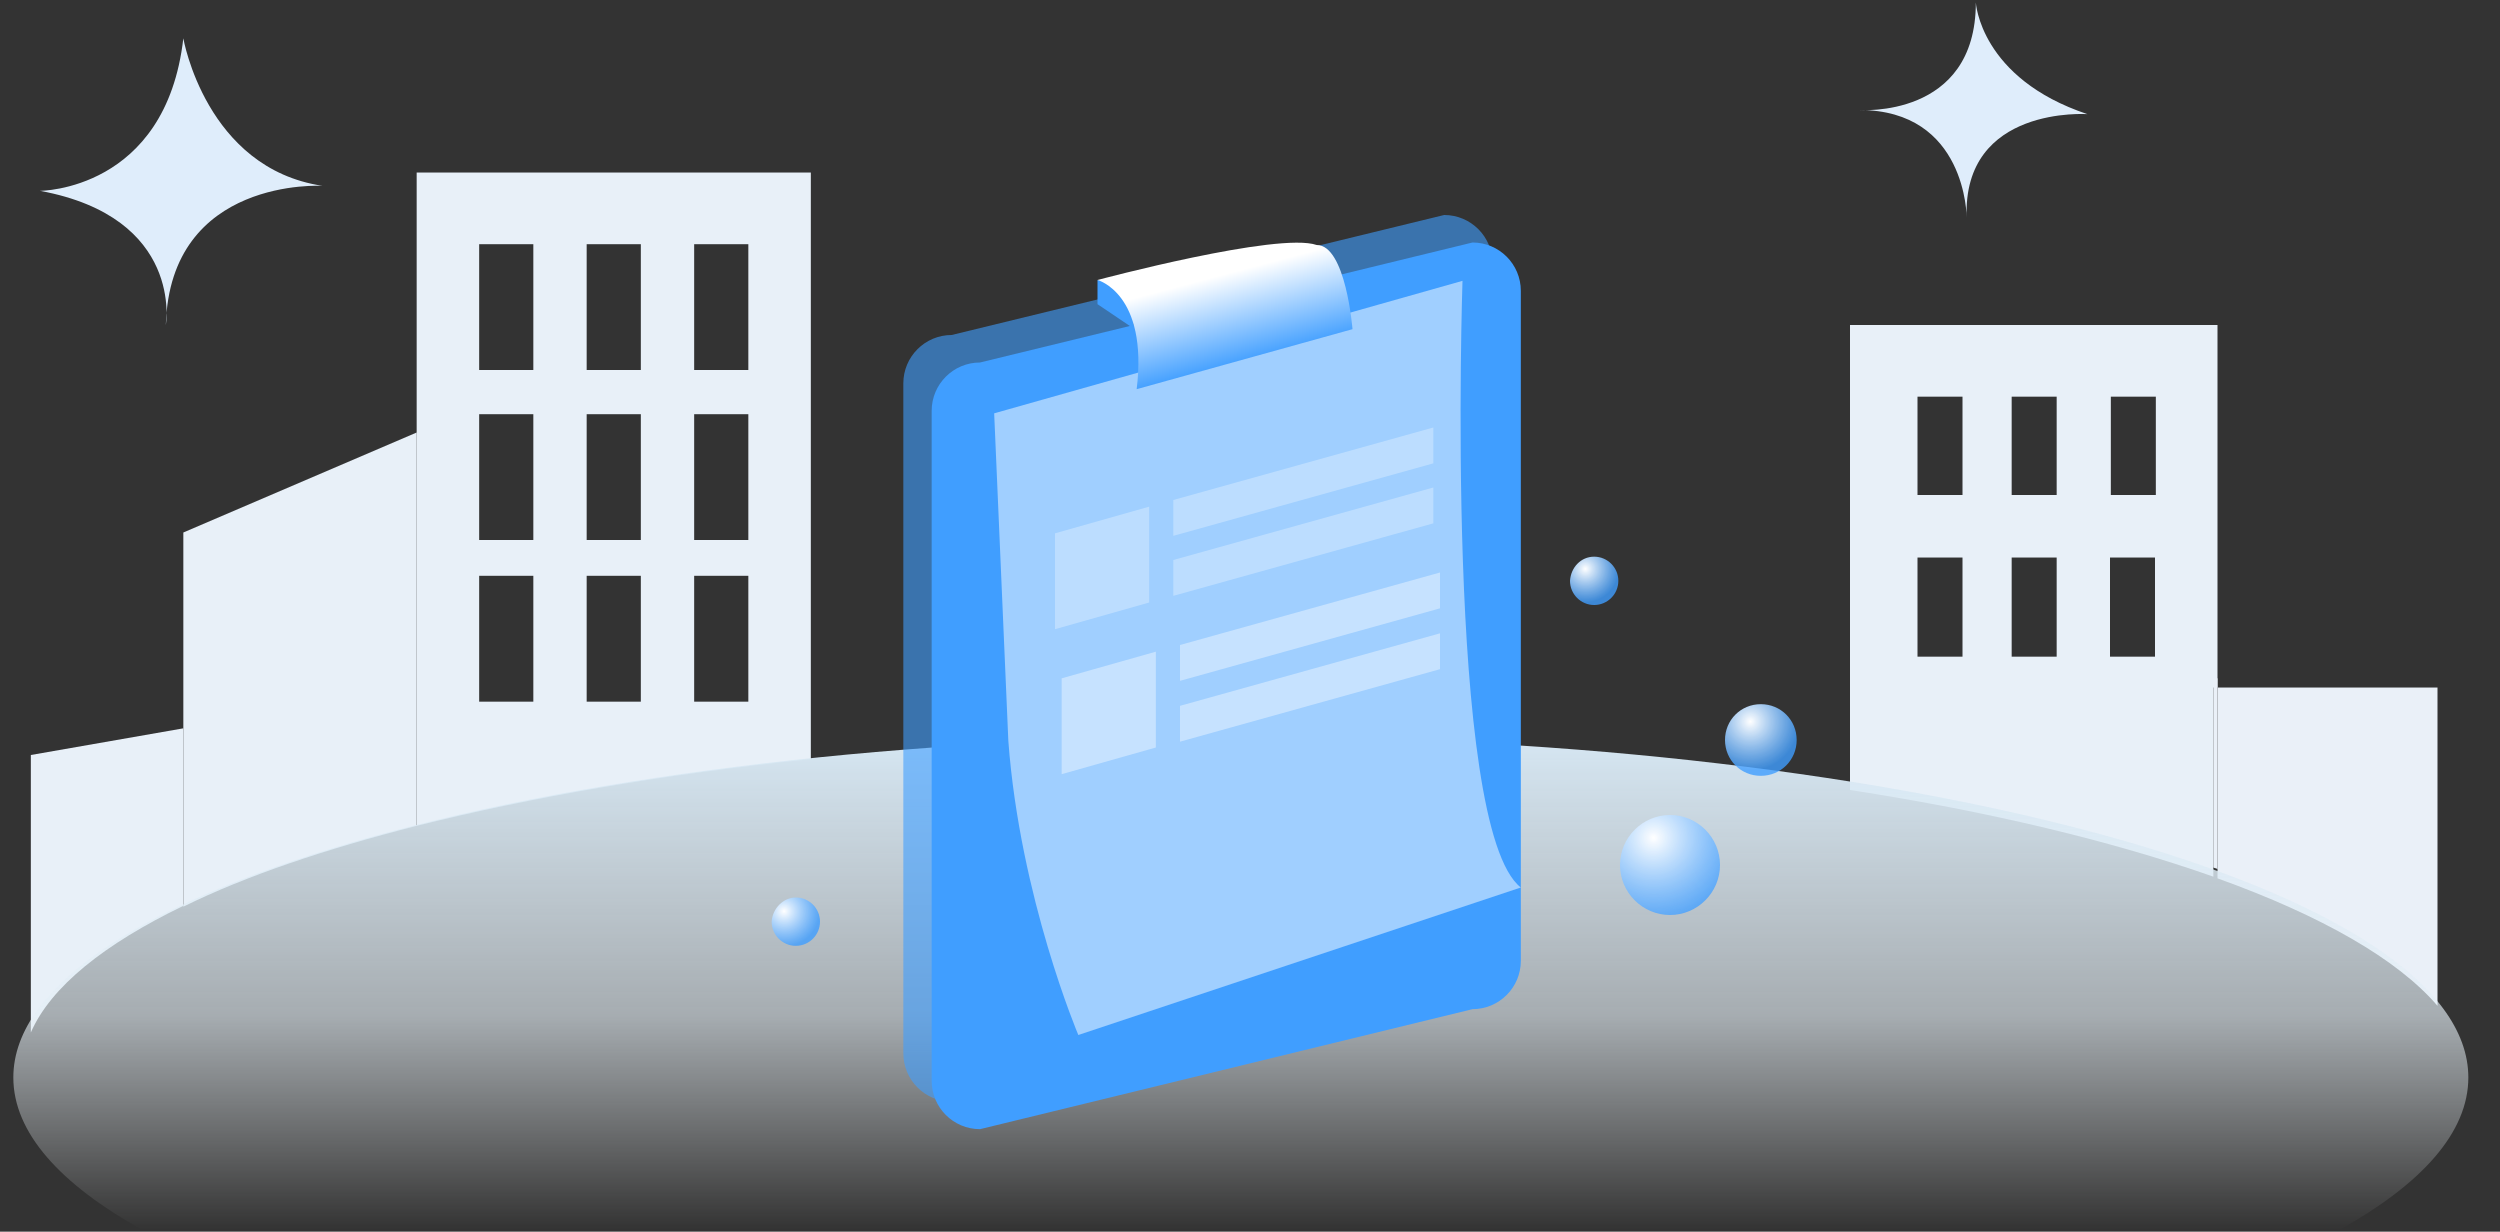<?xml version="1.0" encoding="utf-8"?>
<!-- Generator: Adobe Illustrator 24.1.0, SVG Export Plug-In . SVG Version: 6.00 Build 0)  -->
<svg version="1.1" id="图层_1" xmlns="http://www.w3.org/2000/svg" xmlns:xlink="http://www.w3.org/1999/xlink" x="0px" y="0px"
	 viewBox="0 0 300 147.8" style="enable-background:new 0 0 300 147.8;" xml:space="preserve">
<rect x="0" y="0" width="300" height="147.8" fill="#333333" stroke="none"/>
<style type="text/css">
	.st0{fill:none;}
	.st1{fill:#E8F0F8;}
	.st2{fill:#EAF0F8;}
	.st3{fill:#DFEDFB;}
	.st4{fill:url(#SVGID_1_);}
	.st5{opacity:0.6;fill:#409EFF;enable-background:new    ;}
	.st6{fill:#409EFF;}
	.st7{opacity:0.5;fill:#FFFFFF;enable-background:new    ;}
	.st8{opacity:0.4;}
	.st9{fill:#FFFFFF;}
	.st10{opacity:0.3;}
	.st11{fill:url(#SVGID_2_);}
	.st12{fill:url(#SVGID_3_);}
	.st13{fill:url(#SVGID_4_);}
	.st14{fill:url(#SVGID_5_);}
	.st15{fill:url(#SVGID_6_);}
</style>
<g>
	<rect x="57.5" y="29.3" class="st0" width="6.5" height="15.1"/>
	<rect x="70.4" y="29.3" class="st0" width="6.5" height="15.1"/>
	<rect x="70.4" y="69.1" class="st0" width="6.5" height="15.1"/>
	<rect x="70.4" y="49.7" class="st0" width="6.5" height="15.1"/>
	<rect x="83.3" y="69.1" class="st0" width="6.5" height="15.1"/>
	<rect x="253.3" y="65.9" class="st0" width="5.4" height="11.8"/>
	<rect x="83.3" y="29.3" class="st0" width="6.5" height="15.1"/>
	<rect x="83.3" y="49.7" class="st0" width="6.5" height="15.1"/>
	<rect x="241.4" y="65.9" class="st0" width="5.4" height="11.8"/>
	<rect x="57.5" y="49.7" class="st0" width="6.5" height="15.1"/>
	<rect x="230.1" y="46.5" class="st0" width="5.4" height="11.8"/>
	<rect x="230.1" y="65.9" class="st0" width="5.4" height="11.8"/>
	<rect x="253.3" y="46.5" class="st0" width="5.4" height="11.8"/>
	<rect x="57.5" y="69.1" class="st0" width="6.5" height="15.1"/>
	<rect x="241.4" y="46.5" class="st0" width="5.4" height="11.8"/>
	<path class="st1" d="M22,108.7V87.4L3.7,90.6v33.3C6.1,118.4,12.5,113.3,22,108.7z"/>
	<path class="st1" d="M50,99.1V51.9l-28,12v23.5v21.4C29.5,105.1,39,101.9,50,99.1z"/>
	<path class="st1" d="M97.3,91.1V20.7H50v31.2v47.2C63.6,95.7,79.6,92.9,97.3,91.1z M83.3,29.3h6.5v15.1h-6.5V29.3z M83.3,49.7h6.5
		v15.1h-6.5V49.7z M83.3,69.1h6.5v15.1h-6.5V69.1z M70.4,29.3h6.5v15.1h-6.5V29.3z M70.4,49.7h6.5v15.1h-6.5V49.7z M70.4,69.1h6.5
		v15.1h-6.5V69.1z M57.5,29.3H64v15.1h-6.5V29.3z M57.5,49.7H64v15.1h-6.5V49.7z M57.5,69.1H64v15.1h-6.5V69.1z"/>
	<path class="st1" d="M265.6,82.5h0.5V39h-44.1v55.8c16.9,2.6,31.7,6.2,43.6,10.4V82.5z M235.5,78.8h-5.4V66.9h5.4V78.8z
		 M235.5,59.4h-5.4V47.6h5.4V59.4z M246.8,78.8h-5.4V66.9h5.4V78.8z M246.8,59.4h-5.4V47.6h5.4V59.4z M258.6,78.8h-5.4V66.9h5.4
		V78.8z M253.3,59.4V47.6h5.4v11.8H253.3z"/>
	<path class="st2" d="M292.5,120.7V82.5h-26.4v22.9C278.6,109.9,287.7,115.1,292.5,120.7z"/>
	<path class="st2" d="M265.6,104.1c0.2,0.1,0.4,0.1,0.5,0.2V81.4h-0.5V104.1z"/>
	<path class="st3" d="M19.9,39c0,0,2.2-12.9-15.1-16.1c0,0,15.1,0,17.2-18.3c0,0,2.7,15.6,16.7,17.7C38.7,22.3,20.4,21.2,19.9,39z"
		/>
	<path class="st3" d="M236,26.1c0,0,0-12.9-12.9-12.9c0,0,14,1.1,14-12.9c0,0,0.5,9.1,13.4,13.4C250.6,13.7,235.5,12.6,236,26.1z"/>
	<rect x="0.5" y="0.2" class="st0" width="299" height="147.3"/>
	<linearGradient id="SVGID_1_" gradientUnits="userSpaceOnUse" x1="148.924" y1="147.595" x2="148.924" y2="88.441">
		<stop  offset="0" style="stop-color:#F3F7FA;stop-opacity:0"/>
		<stop  offset="0.434" style="stop-color:#E5EFF6;stop-opacity:0.646"/>
		<stop  offset="1" style="stop-color:#D6E7F3"/>
	</linearGradient>
	<path class="st4" d="M17.1,147.6h263.6c9.9-5.5,15.5-11.7,15.5-18.3c0-22.6-66-40.9-147.3-40.9S1.6,106.7,1.6,129.3
		C1.6,135.9,7.2,142.1,17.1,147.6z"/>
	<g>
		<path class="st5" d="M114.2,40.2l59.1-14.4c3.2,0,5.8,2.6,5.8,5.8V112c0,3.2-2.6,5.8-5.8,5.8l-59.1,14.4c-3.2,0-5.8-2.6-5.8-5.8
			V46C108.4,42.8,111,40.2,114.2,40.2z"/>
		<path class="st6" d="M131.7,33.6v2.9l4.3,2.9C136,39.4,136.9,34.1,131.7,33.6z"/>
		<path class="st6" d="M117.6,43.5l59.1-14.4c3.2,0,5.8,2.6,5.8,5.8v80.4c0,3.2-2.6,5.8-5.8,5.8l-59.1,14.4c-3.2,0-5.8-2.6-5.8-5.8
			V49.3C111.8,46.1,114.4,43.5,117.6,43.5z"/>
		<path class="st7" d="M119.3,49.6l56.2-15.9c0,0-2.2,65.6,7,72.8l-53.1,17.7c0,0-7-16.5-8.4-35.3L119.3,49.6z"/>
		<g class="st8">
			<g>
				<path class="st9" d="M127.4,92.9l11.3-3.2V78.2l-11.3,3.2V92.9z M141.6,77.4v4.3l31.2-8.7v-4.3L141.6,77.4z M141.6,89l31.2-8.7
					V76l-31.2,8.7V89z"/>
			</g>
		</g>
		<g class="st10">
			<g>
				<path class="st9" d="M126.6,75.5l11.3-3.2V60.8l-11.3,3.2C126.6,63.9,126.6,75.5,126.6,75.5z M140.8,60v4.3l31.2-8.7v-4.3
					L140.8,60z M140.8,71.5l31.2-8.7v-4.3l-31.2,8.7V71.5z"/>
			</g>
		</g>
		
			<radialGradient id="SVGID_2_" cx="-8.253" cy="317.683" r="4.259" gradientTransform="matrix(1 0 0 1 102.34 -208.335)" gradientUnits="userSpaceOnUse">
			<stop  offset="0" style="stop-color:#FFFFFF"/>
			<stop  offset="1" style="stop-color:#409EFF;stop-opacity:0.8"/>
		</radialGradient>
		<path class="st11" d="M95.5,107.7c1.6,0,2.9,1.3,2.9,2.9c0,1.6-1.3,2.9-2.9,2.9c-1.6,0-2.9-1.3-2.9-2.9
			C92.7,109,94,107.7,95.5,107.7z"/>
		
			<radialGradient id="SVGID_3_" cx="87.902" cy="276.603" r="4.013" gradientTransform="matrix(1 0 0 1 102.34 -208.335)" gradientUnits="userSpaceOnUse">
			<stop  offset="0" style="stop-color:#FFFFFF"/>
			<stop  offset="1" style="stop-color:#409EFF;stop-opacity:0.8"/>
		</radialGradient>
		<path class="st12" d="M191.3,66.8c1.6,0,2.9,1.3,2.9,2.9c0,1.6-1.3,2.9-2.9,2.9c-1.6,0-2.9-1.3-2.9-2.9
			C188.5,68.1,189.7,66.8,191.3,66.8z"/>
		
			<radialGradient id="SVGID_4_" cx="96.092" cy="308.877" r="10.089" gradientTransform="matrix(1 0 0 1 102.34 -208.335)" gradientUnits="userSpaceOnUse">
			<stop  offset="0" style="stop-color:#FFFFFF"/>
			<stop  offset="1" style="stop-color:#409EFF;stop-opacity:0.8"/>
		</radialGradient>
		<path class="st13" d="M200.4,97.8c3.3,0,6,2.7,6,6s-2.7,6-6,6c-3.3,0-6-2.7-6-6S197.1,97.8,200.4,97.8z"/>
		
			<radialGradient id="SVGID_5_" cx="107.702" cy="294.93" r="5.856" gradientTransform="matrix(1 0 0 1 102.34 -208.335)" gradientUnits="userSpaceOnUse">
			<stop  offset="0" style="stop-color:#FFFFFF"/>
			<stop  offset="1" style="stop-color:#409EFF;stop-opacity:0.8"/>
		</radialGradient>
		<path class="st14" d="M211.3,84.5c2.4,0,4.3,1.9,4.3,4.3c0,2.4-1.9,4.3-4.3,4.3c-2.4,0-4.3-1.9-4.3-4.3S208.9,84.5,211.3,84.5z"/>
		
			<linearGradient id="SVGID_6_" gradientUnits="userSpaceOnUse" x1="43.372" y1="239.212" x2="46.768" y2="252.051" gradientTransform="matrix(1 0 0 1 102.34 -208.335)">
			<stop  offset="0" style="stop-color:#FFFFFF"/>
			<stop  offset="0.172" style="stop-color:#FFFFFF"/>
			<stop  offset="1" style="stop-color:#409EFF"/>
		</linearGradient>
		<path class="st15" d="M131.7,33.6c0,0,6.1,1.6,4.7,13.1l25.9-7.2c0,0-0.8-10.1-4.3-10.1C153.4,27.8,131.7,33.6,131.7,33.6z"/>
	</g>
</g>
</svg>
